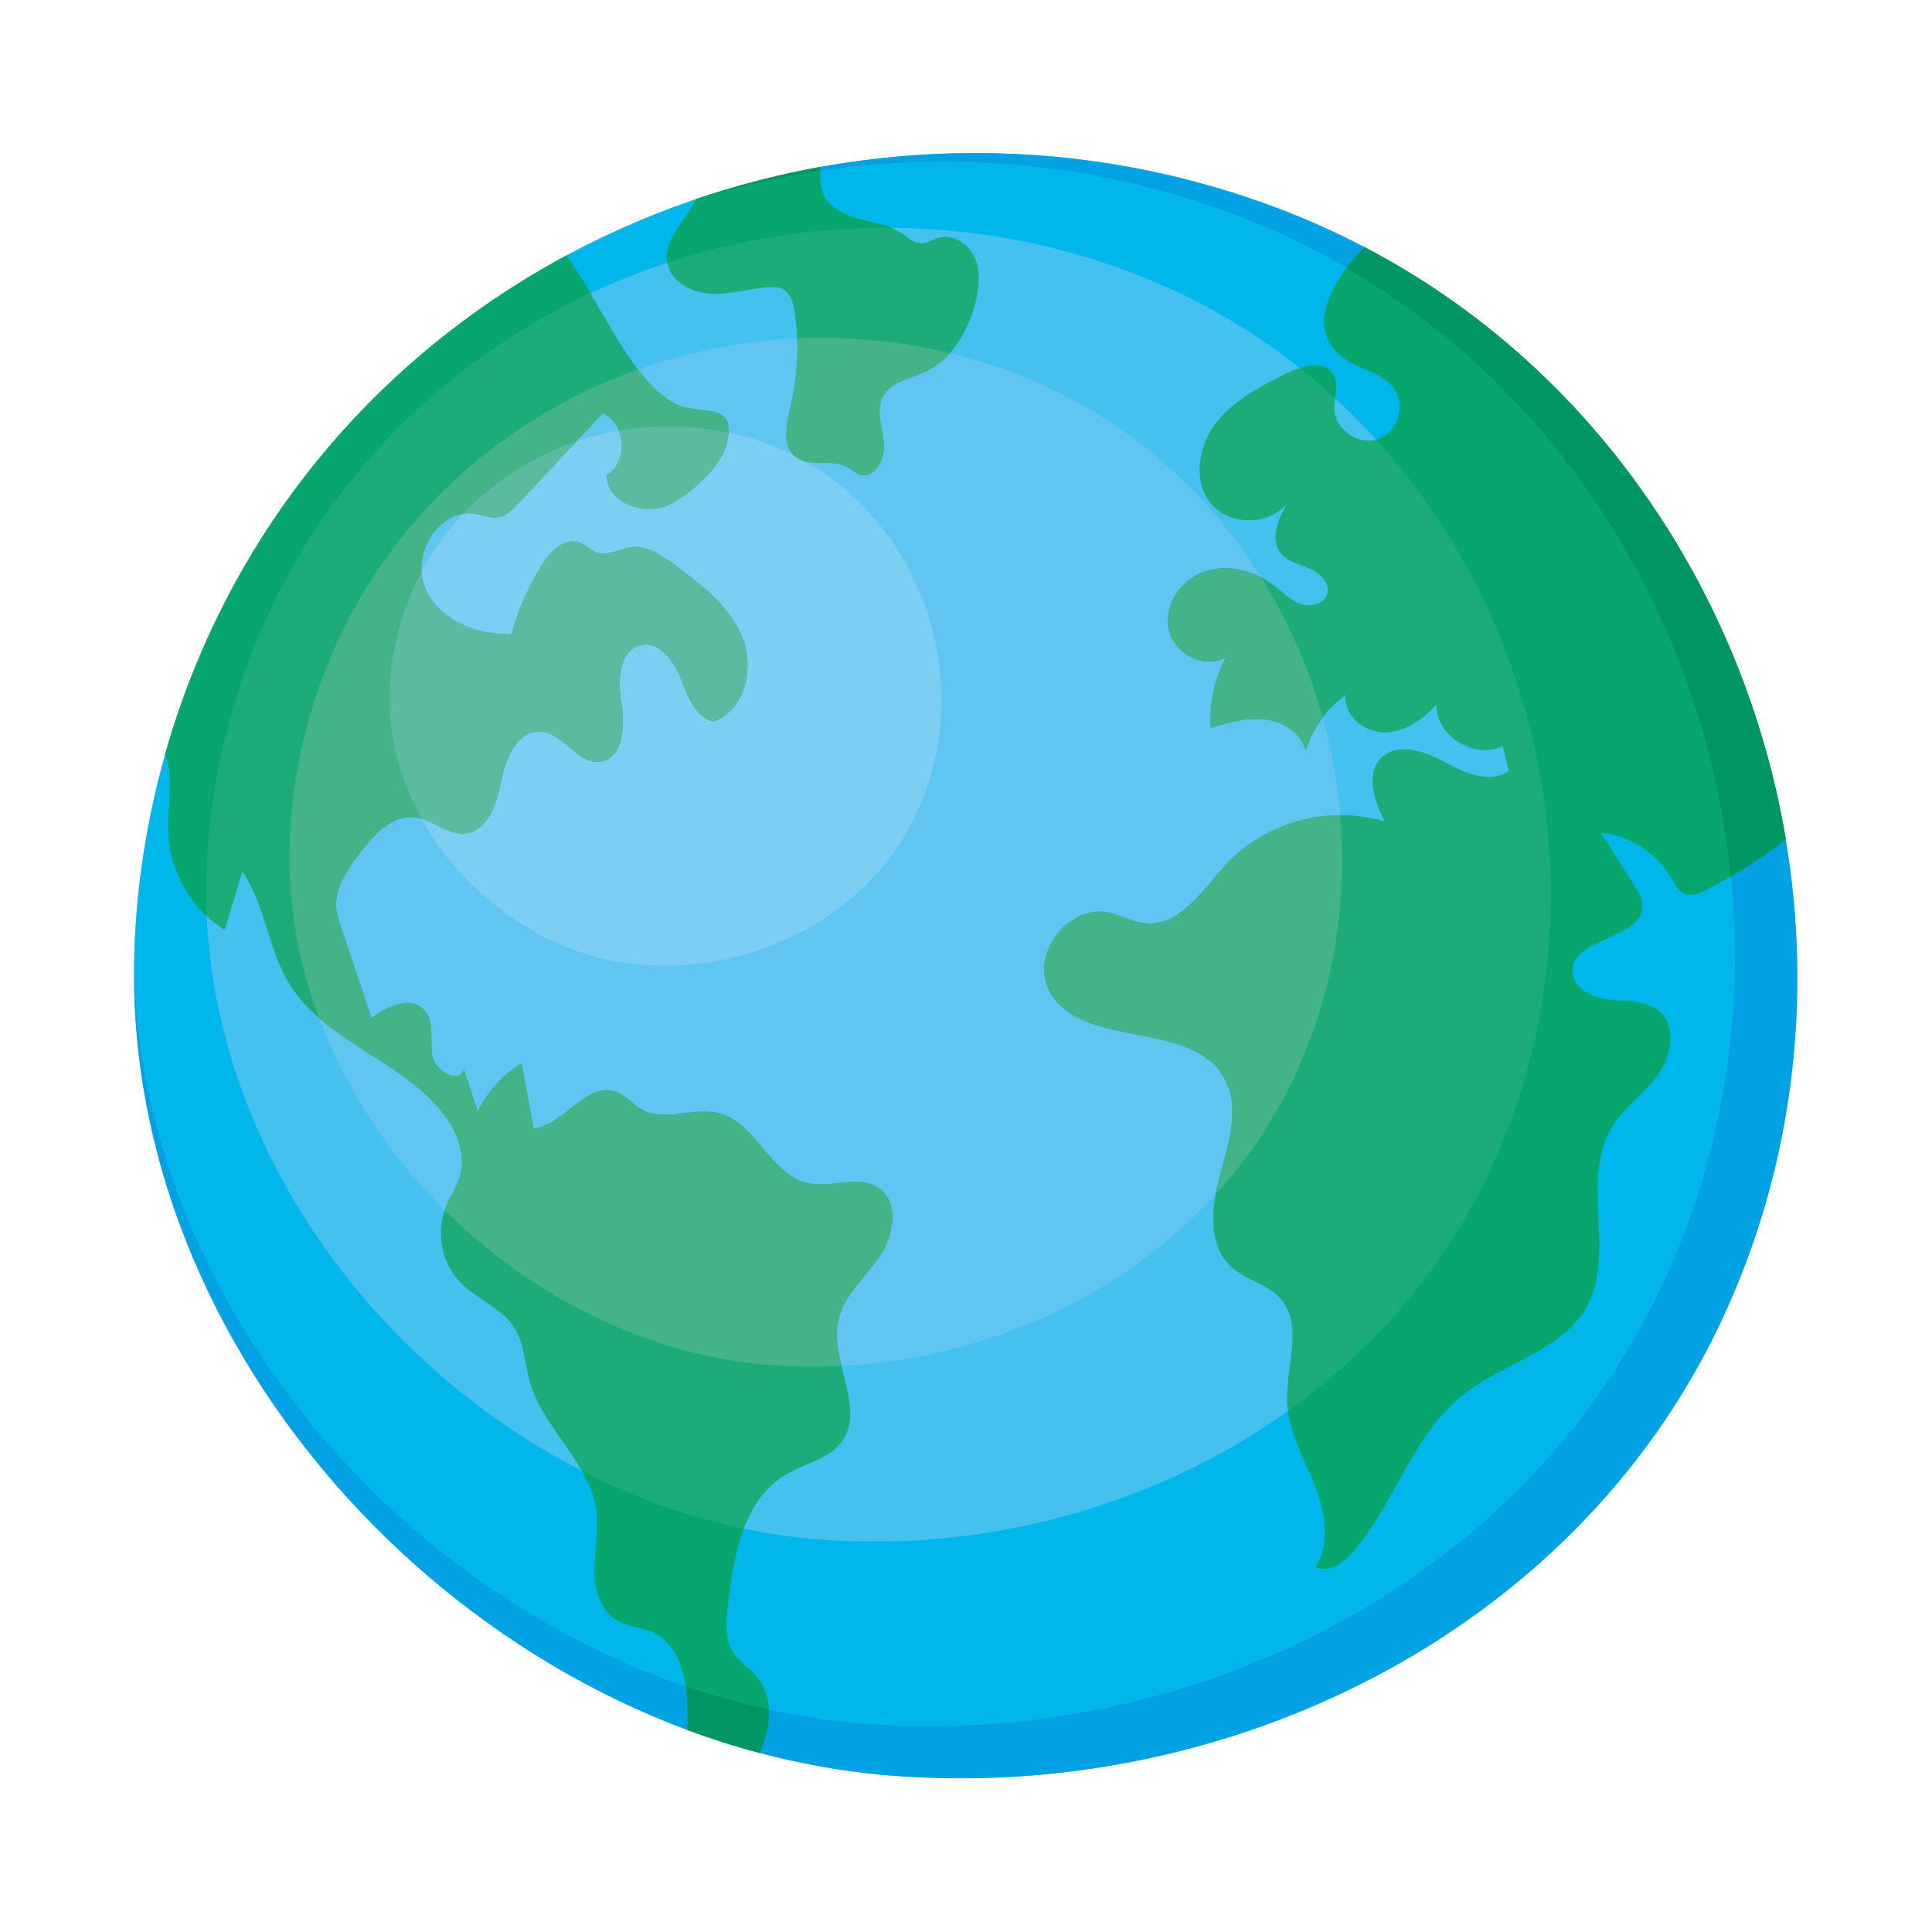 <?xml version="1.0" encoding="utf-8"?>
<!-- Generator: Adobe Illustrator 27.5.0, SVG Export Plug-In . SVG Version: 6.00 Build 0)  -->
<svg version="1.1" id="Capa_1" xmlns="http://www.w3.org/2000/svg" xmlns:xlink="http://www.w3.org/1999/xlink" x="0px" y="0px"
	 viewBox="0 0 2122 2122" style="enable-background:new 0 0 2122 2122;" xml:space="preserve">
<g>
	<path style="fill:#45C1EF;" d="M1961.309,921.783c-45.458-270.659-210.46-518.448-462.97-650.483
		c-22.5-11.765-45.656-22.662-69.522-32.522c-6.589-2.722-13.202-5.355-19.83-7.917c-2.17-0.838-4.351-1.625-6.524-2.446
		c-4.469-1.688-8.936-3.376-13.422-4.991c-2.605-0.939-5.221-1.828-7.832-2.742c-4.079-1.429-8.159-2.858-12.25-4.227
		c-2.765-0.926-5.538-1.809-8.308-2.708c-3.962-1.285-7.926-2.563-11.898-3.793c-2.832-0.876-5.67-1.72-8.508-2.569
		c-3.94-1.177-7.884-2.342-11.833-3.466c-2.844-0.811-5.692-1.596-8.542-2.378c-3.975-1.091-7.955-2.159-11.939-3.195
		c-2.817-0.734-5.637-1.453-8.458-2.16c-4.059-1.014-8.121-1.998-12.187-2.957c-2.745-0.648-5.49-1.294-8.238-1.915
		c-4.21-0.953-8.426-1.865-12.643-2.758c-2.607-0.552-5.212-1.112-7.822-1.641c-4.465-0.908-8.935-1.762-13.408-2.601
		c-2.366-0.445-4.73-0.906-7.098-1.333c-4.951-0.89-9.906-1.718-14.864-2.529c-1.891-0.308-3.779-0.641-5.672-0.939
		c-6.157-0.967-12.319-1.864-18.485-2.707c-0.693-0.095-1.387-0.207-2.081-0.299c-14.16-1.904-28.34-3.484-42.531-4.74
		c-0.327-0.029-0.654-0.049-0.982-0.078c-6.623-0.578-13.249-1.09-19.876-1.528c-1.2-0.079-2.401-0.136-3.601-0.211
		c-5.774-0.36-11.548-0.682-17.323-0.935c-1.519-0.068-3.039-0.112-4.558-0.172c-5.476-0.216-10.952-0.395-16.426-0.514
		c-1.637-0.035-3.274-0.053-4.912-0.081c-5.386-0.09-10.771-0.143-16.152-0.14c-1.641,0-3.28,0.012-4.92,0.02
		c-5.426,0.03-10.85,0.104-16.27,0.227c-1.547,0.035-3.093,0.074-4.64,0.116c-5.582,0.154-11.161,0.358-16.735,0.611
		c-1.355,0.06-2.709,0.118-4.063,0.185c-5.885,0.292-11.764,0.64-17.637,1.041c-1.024,0.069-2.049,0.131-3.072,0.205
		c-6.425,0.458-12.843,0.981-19.253,1.569c-0.459,0.042-0.92,0.078-1.379,0.122c-27.503,2.56-54.861,6.283-81.978,11.205
		c-21.635,3.929-43.108,8.643-64.395,14.051c-0.216,0.055-0.43,0.111-0.645,0.166c-6.574,1.676-13.128,3.421-19.663,5.236
		c-0.382,0.107-0.762,0.214-1.143,0.321c-6.416,1.792-12.813,3.648-19.189,5.575c-0.397,0.118-0.793,0.238-1.19,0.358
		c-6.43,1.951-12.839,3.969-19.225,6.056c-0.282,0.092-0.564,0.183-0.846,0.274c-3.274,1.074-6.549,2.143-9.812,3.251
		c-3.332,1.133-6.652,2.301-9.971,3.472c-0.008,0.003-0.016,0.006-0.025,0.009c0.002,0,0.003-0.001,0.005-0.001
		c-45.593,16.068-89.963,35.604-132.614,58.557c-126.697,68.186-238.306,166.249-322.255,291.293
		c-44.355,66.07-79.589,138.133-104.974,213.529c-4.795,14.242-9.209,28.612-13.296,43.073
		c-20.051,70.943-31.558,144.303-33.882,217.978c-0.126,4-0.142,7.988-0.203,11.982c-0.001-0.024-0.002-0.048-0.002-0.072
		c-0.002,0.072,0.001,0.145,0,0.216c-0.105,6.84-0.115,13.671-0.033,20.491c0.002,0.198,0.004,0.397,0.007,0.597
		c0.087,6.768,0.263,13.525,0.532,20.27c0.01,0.267,0.022,0.535,0.033,0.802c0.272,6.669,0.63,13.326,1.077,19.97
		c0.024,0.361,0.05,0.722,0.075,1.085c0.45,6.546,0.979,13.08,1.596,19.601c0.044,0.473,0.093,0.945,0.139,1.418
		c0.618,6.41,1.309,12.804,2.086,19.185c0.073,0.6,0.152,1.198,0.227,1.797c0.776,6.251,1.618,12.49,2.545,18.712
		c0.111,0.749,0.233,1.493,0.346,2.24c0.922,6.072,1.902,12.13,2.966,18.173c0.161,0.919,0.337,1.835,0.502,2.755
		c1.055,5.868,2.157,11.726,3.344,17.565c0.225,1.113,0.471,2.22,0.701,3.331c1.172,5.643,2.38,11.276,3.673,16.891
		c0.304,1.325,0.635,2.643,0.946,3.967c1.272,5.398,2.571,10.791,3.953,16.162c0.4,1.555,0.832,3.101,1.24,4.653
		c1.354,5.132,2.723,10.26,4.175,15.366c0.52,1.829,1.082,3.647,1.614,5.474c1.408,4.82,2.82,9.639,4.316,14.434
		c0.672,2.157,1.394,4.299,2.084,6.45c1.43,4.458,2.851,8.917,4.355,13.35c0.873,2.572,1.806,5.125,2.704,7.689
		c1.401,4.004,2.781,8.015,4.244,11.998c1.208,3.294,2.492,6.562,3.74,9.841c1.233,3.237,2.43,6.487,3.703,9.708
		c2.57,6.508,5.217,12.987,7.945,19.435c0.014,0.033,0.028,0.065,0.042,0.098c2.673,6.313,5.421,12.596,8.244,18.848
		c0.034,0.076,0.069,0.152,0.103,0.228c2.806,6.211,5.685,12.391,8.635,18.539c0.054,0.113,0.11,0.225,0.163,0.338
		c2.932,6.103,5.934,12.174,9.007,18.212c0.085,0.168,0.171,0.334,0.256,0.501c3.05,5.985,6.166,11.939,9.351,17.859
		c0.114,0.212,0.23,0.423,0.345,0.636c3.163,5.867,6.389,11.701,9.681,17.503c0.152,0.267,0.306,0.534,0.459,0.802
		c3.264,5.736,6.589,11.441,9.978,17.111c0.197,0.329,0.398,0.659,0.596,0.988c3.358,5.602,6.774,11.171,10.252,16.704
		c0.244,0.389,0.492,0.774,0.736,1.163c3.449,5.469,6.953,10.908,10.517,16.308c0.29,0.439,0.583,0.874,0.874,1.312
		c3.532,5.335,7.117,10.636,10.759,15.901c0.35,0.505,0.706,1.008,1.057,1.514c3.606,5.19,7.26,10.347,10.97,15.469
		c0.405,0.558,0.815,1.111,1.221,1.667c3.676,5.049,7.397,10.068,11.173,15.047c0.472,0.624,0.952,1.241,1.427,1.864
		c3.733,4.899,7.509,9.766,11.337,14.594c0.541,0.682,1.091,1.358,1.634,2.04c3.787,4.75,7.613,9.469,11.49,14.149
		c0.614,0.741,1.237,1.474,1.853,2.214c3.835,4.599,7.705,9.173,11.626,13.702c0.689,0.796,1.388,1.584,2.079,2.377
		c3.873,4.448,7.78,8.869,11.735,13.247c0.776,0.858,1.564,1.708,2.343,2.565c3.903,4.288,7.835,8.553,11.814,12.775
		c0.861,0.913,1.735,1.815,2.599,2.725c3.929,4.135,7.883,8.246,11.883,12.314c0.952,0.967,1.917,1.922,2.872,2.886
		c3.948,3.98,7.919,7.939,11.933,11.852c1.044,1.017,2.102,2.019,3.151,3.031c3.961,3.826,7.943,7.632,11.968,11.392
		c1.138,1.062,2.29,2.108,3.432,3.165c3.971,3.675,7.959,7.33,11.99,10.938c1.237,1.107,2.49,2.195,3.733,3.296
		c3.971,3.518,7.956,7.021,11.984,10.476c1.341,1.15,2.699,2.28,4.047,3.423c3.967,3.365,7.947,6.718,11.967,10.02
		c1.44,1.183,2.898,2.344,4.344,3.518c3.961,3.216,7.932,6.421,11.941,9.576c1.549,1.218,3.117,2.412,4.673,3.621
		c3.947,3.066,7.9,6.122,11.893,9.126c1.651,1.243,3.323,2.459,4.982,3.692c3.933,2.922,7.872,5.836,11.848,8.697
		c1.761,1.267,3.542,2.504,5.311,3.76c3.907,2.773,7.819,5.54,11.766,8.255c1.88,1.294,3.781,2.552,5.669,3.831
		c3.878,2.627,7.758,5.251,11.671,7.82c1.979,1.298,3.979,2.562,5.966,3.845c3.861,2.494,7.722,4.987,11.616,7.423
		c2.082,1.304,4.186,2.568,6.277,3.855c3.834,2.357,7.666,4.716,11.529,7.02c2.199,1.309,4.419,2.578,6.628,3.87
		c3.793,2.218,7.583,4.442,11.404,6.606c2.307,1.306,4.637,2.569,6.955,3.857c3.759,2.088,7.515,4.183,11.301,6.218
		c2.415,1.299,4.852,2.55,7.278,3.826c3.719,1.957,7.433,3.925,11.175,5.831c2.53,1.287,5.082,2.525,7.622,3.79
		c3.675,1.828,7.344,3.67,11.041,5.448c2.63,1.266,5.281,2.48,7.922,3.718c3.64,1.709,7.273,3.433,10.933,5.093
		c2.731,1.237,5.483,2.421,8.225,3.632c3.6,1.589,7.192,3.197,10.81,4.739c2.835,1.207,5.69,2.357,8.536,3.535
		c3.556,1.472,7.103,2.965,10.676,4.391c2.938,1.172,5.896,2.283,8.844,3.423c3.509,1.357,7.01,2.738,10.535,4.05
		c0.112,0.04,0.223,0.087,0.336,0.129c2.925,1.088,5.872,2.108,8.808,3.165c3.462,1.245,6.916,2.516,10.392,3.718
		c3.138,1.083,6.297,2.101,9.445,3.149c3.413,1.137,6.818,2.3,10.242,3.394c3.225,1.029,6.471,1.989,9.707,2.978
		c3.375,1.033,6.74,2.096,10.126,3.088c3.311,0.969,6.64,1.865,9.962,2.793c3.333,0.933,6.657,1.897,10,2.787
		c0.258,0.068,0.516,0.142,0.775,0.211c3.161,0.84,6.342,1.599,9.513,2.402c3.264,0.827,6.52,1.688,9.793,2.474
		c3.54,0.85,7.098,1.62,10.649,2.423c3.184,0.721,6.36,1.48,9.553,2.163c3.673,0.785,7.363,1.487,11.046,2.223
		c3.087,0.615,6.166,1.273,9.26,1.854c3.854,0.722,7.723,1.358,11.587,2.026c2.94,0.507,5.872,1.059,8.817,1.535
		c4.083,0.659,8.181,1.225,12.274,1.821c2.743,0.399,5.478,0.846,8.224,1.215c4.56,0.616,9.132,1.134,13.703,1.67
		c2.292,0.267,4.577,0.585,6.872,0.834c6.871,0.744,13.754,1.4,20.648,1.964c370.163,30.24,751.793-155.12,913.453-497.825
		C1969.993,1282.714,1990.812,1097.445,1961.309,921.783z"/>
	<path style="fill:#00A2E4;" d="M1961.309,921.783c-45.458-270.659-210.46-518.448-462.97-650.483
		c-22.5-11.765-45.656-22.662-69.522-32.522c-6.589-2.722-13.202-5.355-19.83-7.917c-2.17-0.838-4.351-1.625-6.524-2.446
		c-4.469-1.688-8.936-3.376-13.422-4.991c-2.605-0.939-5.221-1.828-7.832-2.742c-4.079-1.429-8.159-2.858-12.25-4.227
		c-2.765-0.926-5.538-1.809-8.308-2.708c-3.962-1.285-7.926-2.563-11.898-3.793c-2.832-0.876-5.67-1.72-8.508-2.569
		c-3.94-1.177-7.884-2.342-11.833-3.466c-2.844-0.811-5.692-1.596-8.542-2.378c-3.975-1.091-7.955-2.159-11.939-3.195
		c-2.817-0.734-5.637-1.453-8.458-2.16c-4.059-1.014-8.121-1.998-12.187-2.957c-2.745-0.648-5.49-1.294-8.238-1.915
		c-4.21-0.953-8.426-1.865-12.643-2.758c-2.607-0.552-5.212-1.112-7.822-1.641c-4.465-0.908-8.935-1.762-13.408-2.601
		c-2.366-0.445-4.73-0.906-7.098-1.333c-4.951-0.89-9.906-1.718-14.864-2.529c-1.891-0.308-3.779-0.641-5.672-0.939
		c-6.157-0.967-12.319-1.864-18.485-2.707c-0.693-0.095-1.387-0.207-2.081-0.299c-14.16-1.904-28.34-3.484-42.531-4.74
		c-0.327-0.029-0.654-0.049-0.982-0.078c-6.623-0.578-13.249-1.09-19.876-1.528c-1.2-0.079-2.401-0.136-3.601-0.211
		c-5.774-0.36-11.548-0.682-17.323-0.935c-1.519-0.068-3.039-0.112-4.558-0.172c-5.476-0.216-10.952-0.395-16.426-0.514
		c-1.637-0.035-3.274-0.053-4.912-0.081c-5.386-0.09-10.771-0.143-16.152-0.14c-1.641,0-3.28,0.012-4.92,0.02
		c-5.426,0.03-10.85,0.104-16.27,0.227c-1.547,0.035-3.093,0.074-4.64,0.116c-5.582,0.154-11.161,0.358-16.735,0.611
		c-1.355,0.06-2.709,0.118-4.063,0.185c-5.885,0.292-11.764,0.64-17.637,1.041c-1.024,0.069-2.049,0.131-3.072,0.205
		c-6.425,0.458-12.843,0.981-19.253,1.569c-0.459,0.042-0.92,0.078-1.379,0.122c-27.504,2.563-54.855,6.336-81.973,11.263
		c-21.631,3.929-43.115,8.585-64.4,13.993c-0.216,0.055-0.43,0.111-0.645,0.166c-6.574,1.676-13.128,3.421-19.663,5.236
		c-0.382,0.107-0.762,0.214-1.143,0.321c-6.416,1.792-12.813,3.648-19.189,5.575c-0.397,0.118-0.793,0.238-1.19,0.358
		c-6.43,1.951-12.839,3.969-19.225,6.056c-0.282,0.092-0.564,0.183-0.846,0.274c-3.297,1.081-6.57,2.234-9.857,3.351
		c-3.309,1.125-6.63,2.211-9.926,3.373c-0.008,0.003-0.016,0.006-0.025,0.009c0.002,0,0.003-0.001,0.005-0.001
		c3.253-1.051,6.529-2.032,9.794-3.046c44.584-13.841,90.239-24.27,136.513-31.174c158.922-23.709,325.057-5.908,479.569,57.927
		c34.261,14.155,67.064,30.441,98.373,48.605c243.094,141.028,395.036,396.555,421.981,668.262
		c14.963,150.88-8.598,306.742-76.527,450.747c-155.559,329.77-522.786,508.137-878.979,479.035
		c-33.918-2.771-67.565-7.881-100.78-15.084c-30.873-6.696-61.368-15.212-91.334-25.464
		c-332.12-113.623-599.667-437.621-605.837-793.47c-1.752,112.231,21.744,221.814,64.833,323.623
		c0.014,0.033,0.028,0.065,0.042,0.098c2.673,6.313,5.421,12.596,8.244,18.848c0.034,0.076,0.069,0.152,0.103,0.228
		c2.806,6.211,5.685,12.391,8.635,18.539c0.054,0.113,0.11,0.225,0.163,0.338c2.932,6.103,5.934,12.174,9.007,18.212
		c0.085,0.168,0.171,0.334,0.256,0.501c3.05,5.985,6.166,11.939,9.351,17.859c0.114,0.212,0.23,0.423,0.345,0.636
		c3.163,5.867,6.389,11.701,9.681,17.503c0.152,0.267,0.306,0.534,0.459,0.802c3.264,5.736,6.589,11.441,9.978,17.111
		c0.197,0.329,0.398,0.659,0.596,0.988c3.358,5.602,6.774,11.171,10.252,16.704c0.244,0.389,0.492,0.774,0.736,1.163
		c3.449,5.469,6.953,10.908,10.517,16.308c0.29,0.439,0.583,0.874,0.874,1.312c3.532,5.335,7.117,10.636,10.759,15.901
		c0.35,0.505,0.706,1.008,1.057,1.514c3.606,5.19,7.26,10.347,10.97,15.469c0.405,0.558,0.815,1.111,1.221,1.667
		c3.676,5.049,7.397,10.068,11.173,15.047c0.472,0.624,0.952,1.241,1.427,1.864c3.733,4.899,7.509,9.766,11.337,14.594
		c0.541,0.682,1.091,1.358,1.634,2.04c3.787,4.75,7.613,9.469,11.49,14.149c0.614,0.741,1.237,1.474,1.853,2.214
		c3.835,4.599,7.705,9.173,11.626,13.702c0.689,0.796,1.388,1.584,2.079,2.377c3.873,4.448,7.78,8.869,11.735,13.247
		c0.776,0.858,1.564,1.708,2.343,2.565c3.903,4.288,7.835,8.553,11.814,12.775c0.861,0.913,1.735,1.815,2.599,2.725
		c3.929,4.135,7.883,8.246,11.883,12.314c0.952,0.967,1.917,1.922,2.872,2.886c3.948,3.98,7.919,7.939,11.933,11.852
		c1.044,1.017,2.102,2.019,3.151,3.031c3.961,3.826,7.943,7.632,11.968,11.392c1.138,1.062,2.29,2.108,3.432,3.165
		c3.971,3.675,7.959,7.33,11.99,10.938c1.237,1.107,2.49,2.195,3.733,3.296c3.971,3.518,7.956,7.021,11.984,10.476
		c1.341,1.15,2.699,2.28,4.047,3.423c3.967,3.365,7.947,6.718,11.967,10.02c1.44,1.183,2.898,2.344,4.344,3.518
		c3.961,3.216,7.932,6.421,11.941,9.576c1.549,1.218,3.117,2.412,4.673,3.621c3.947,3.066,7.9,6.122,11.893,9.126
		c1.651,1.243,3.323,2.459,4.982,3.692c3.933,2.922,7.872,5.836,11.848,8.697c1.761,1.267,3.542,2.504,5.311,3.76
		c3.907,2.773,7.819,5.54,11.766,8.255c1.88,1.294,3.781,2.552,5.669,3.831c3.878,2.627,7.758,5.251,11.671,7.82
		c1.979,1.298,3.979,2.562,5.966,3.845c3.861,2.494,7.722,4.987,11.616,7.423c2.082,1.304,4.186,2.568,6.277,3.855
		c3.834,2.357,7.666,4.716,11.529,7.02c2.199,1.309,4.419,2.578,6.628,3.87c3.793,2.218,7.583,4.442,11.404,6.606
		c2.307,1.306,4.637,2.569,6.955,3.857c3.759,2.088,7.515,4.183,11.301,6.218c2.415,1.299,4.852,2.55,7.278,3.826
		c3.719,1.957,7.433,3.925,11.175,5.831c2.53,1.287,5.082,2.525,7.622,3.79c3.675,1.828,7.344,3.67,11.041,5.448
		c2.63,1.266,5.281,2.48,7.922,3.718c3.64,1.709,7.273,3.433,10.933,5.093c2.731,1.237,5.483,2.421,8.225,3.632
		c3.6,1.589,7.192,3.197,10.81,4.739c2.835,1.207,5.69,2.357,8.536,3.535c3.556,1.472,7.103,2.965,10.676,4.391
		c2.938,1.172,5.896,2.283,8.844,3.423c3.509,1.357,7.01,2.738,10.535,4.05c0.112,0.04,0.223,0.087,0.336,0.129
		c2.925,1.088,5.872,2.108,8.808,3.165c3.462,1.245,6.916,2.516,10.392,3.718c3.138,1.083,6.297,2.101,9.445,3.149
		c3.413,1.137,6.818,2.3,10.242,3.394c3.225,1.029,6.471,1.989,9.707,2.978c3.375,1.033,6.74,2.096,10.126,3.088
		c3.311,0.969,6.64,1.865,9.962,2.793c3.333,0.933,6.657,1.897,10,2.787c0.258,0.068,0.516,0.142,0.775,0.211
		c3.161,0.84,6.342,1.599,9.513,2.402c3.264,0.827,6.52,1.688,9.793,2.474c3.54,0.85,7.098,1.62,10.649,2.423
		c3.184,0.721,6.36,1.48,9.553,2.163c3.673,0.785,7.363,1.487,11.046,2.223c3.087,0.615,6.166,1.273,9.26,1.854
		c3.854,0.722,7.723,1.358,11.587,2.026c2.94,0.507,5.872,1.059,8.817,1.535c4.083,0.659,8.181,1.225,12.274,1.821
		c2.743,0.399,5.478,0.846,8.224,1.215c4.56,0.616,9.132,1.134,13.703,1.67c2.292,0.267,4.577,0.585,6.872,0.834
		c6.871,0.744,13.754,1.4,20.648,1.964c370.163,30.24,751.793-155.12,913.453-497.825
		C1969.993,1282.714,1990.812,1097.445,1961.309,921.783z"/>
	<g>
		<path style="fill:#00B7EC;" d="M1900.8,962.751c-26.944-271.707-178.887-527.234-421.981-668.262
			c-31.31-18.164-64.113-34.45-98.373-48.605c-154.511-63.836-320.647-81.636-479.569-57.927
			c-46.274,6.904-91.929,17.332-136.513,31.174c-3.265,1.015-6.541,1.996-9.794,3.046c-45.593,16.068-89.963,35.604-132.614,58.557
			c-126.697,68.186-238.306,166.249-322.255,291.293c-44.355,66.07-79.589,138.133-104.974,213.529
			c-4.795,14.242-9.209,28.612-13.296,43.073c-20.051,70.943-31.558,144.303-33.882,217.978c-0.126,4-0.142,7.988-0.203,11.982
			c6.205,355.82,273.737,679.781,605.834,793.398c29.966,10.252,60.461,18.767,91.334,25.464
			c33.216,7.203,66.862,12.312,100.78,15.084c356.193,29.101,723.419-149.265,878.979-479.035
			C1892.202,1269.493,1915.762,1113.631,1900.8,962.751z M896.937,1690.593c-26.904-2.198-53.606-6.149-79.991-11.672
			c-61.574-12.892-121.396-34.496-177.838-63.404c-227.899-116.721-400.716-352.046-412.022-609.345
			c-0.669-15.224-0.824-30.518-0.34-45.876c2.26-71.696,15.244-143.037,38.136-211.029c20.521-60.946,49.005-119.204,84.86-172.613
			c76.204-113.506,180.61-199.488,298.814-254.674c27.407-12.796,55.554-23.934,84.268-33.374
			c78.894-25.934,162.031-39.071,245.716-38.485c95.81,0.669,192.324,19.28,283.962,57.14
			c60.578,25.027,115.763,57.943,165.061,97.027c13.368,10.597,26.32,21.629,38.806,33.107
			c15.779,14.508,30.818,29.71,45.146,45.504c192.275,211.922,251.952,533.678,123.841,805.261
			c-50.558,107.179-127.744,195.302-220.697,261.678C1267.343,1655.033,1080.404,1705.582,896.937,1690.593z"/>
	</g>
	<path style="fill:#60C6F1;" d="M1472.09,895.326c-3.1-36.302-9.583-72.202-19.286-107.169
		c-15.064-54.285-37.856-106.303-67.693-154.052c-59.334-94.954-146.479-173.012-256.02-218.266
		c-28.102-11.611-56.79-20.905-85.801-27.953c-55.341-13.447-111.854-18.678-167.727-16.171
		c-59.752,2.68-118.761,14.228-174.809,34.154C586.792,446.385,485.087,521.461,414.382,626.78
		c-28.076,41.82-50.378,87.438-66.448,135.159C330.01,815.178,319.84,871.04,318.072,927.18
		c-2.077,65.879,9.689,130.41,32.391,191.036c29.528,78.856,77.597,151.084,137.988,211.026
		c95.574,94.862,221.952,158.958,354.395,169.778c27.091,2.214,54.277,2.579,81.336,1.2
		c155.643-7.93,307.005-74.317,410.992-188.355c34.29-37.605,63.431-80.386,85.873-127.961
		C1464.542,1091.696,1480.357,992.1,1472.09,895.326z"/>
	<path style="fill:#7CCEF3;" d="M884.028,506.685c-3.826-2.159-7.712-4.24-11.664-6.231c-6.287-3.169-12.721-6.141-19.323-8.867
		c-17.26-7.131-34.944-12.568-52.825-16.426c-39.977-8.622-80.938-9.164-120.444-2.254c-15.814,2.766-31.404,6.677-46.589,11.802
		c-46.799,15.799-89.81,42.68-124.483,79.468c-11.025,11.698-21.249,24.347-30.43,38.022c-5.594,8.331-10.744,16.951-15.449,25.807
		c-7.682,14.458-14.169,29.548-19.394,45.066c-9.401,27.917-14.73,57.209-15.66,86.648c-1.551,49.226,11.606,97.024,35.153,139.491
		c48.483,87.444,141.03,152.276,240.026,160.362c122.862,10.04,249.531-51.487,303.188-165.235
		C1072.252,754.174,1016.56,581.465,884.028,506.685z"/>
	<g>
		<path style="fill:#1CAC79;" d="M1031.03,261.086c-6.652,1.887-12.75,6.335-19.66,6.141c-7.962-0.225-14.236-6.436-20.842-10.889
			c-3.773-2.543-7.803-4.546-11.987-6.216c-11.668-4.659-24.58-6.667-36.798-10.092c-16.6-4.655-34.038-13.984-39.017-30.488
			c-2.093-6.94-1.702-14.297-1.848-21.584c-0.029-1.503-0.1-3-0.204-4.491c-0.001-0.018-0.003-0.039-0.005-0.058
			c-21.635,3.929-43.108,8.643-64.395,14.051c-0.216,0.055-0.43,0.111-0.645,0.166c-6.574,1.676-13.128,3.421-19.663,5.236
			c-0.382,0.107-0.762,0.214-1.143,0.321c-6.416,1.792-12.813,3.648-19.189,5.575c-0.397,0.118-0.793,0.238-1.19,0.358
			c-6.43,1.951-12.839,3.969-19.225,6.056c-0.282,0.092-0.564,0.183-0.846,0.274c-3.274,1.074-6.549,2.143-9.812,3.251
			c-0.015,0.033-0.029,0.066-0.045,0.099c-0.052,0.11-0.099,0.222-0.152,0.334c-11.379,23.937-36.138,44.039-31.54,69.476
			c0.05,0.28,0.08,0.555,0.138,0.835c4.205,20.484,26.955,32.171,47.843,33.2c20.888,1.029,41.375-5.494,62.22-7.187
			c5.598-0.456,11.499-0.503,16.496,2.066c9.089,4.67,12.065,16.051,13.519,26.165c1.335,9.29,2.148,18.65,2.523,28.03
			c1.017,25.355-1.424,50.851-7.358,75.525c-4.378,18.198-9.151,40.864,4.159,53.214c0.518,0.481,1.009,0.977,1.583,1.426
			c3.055,2.386,6.463,3.861,10.081,4.805c14.516,3.789,32.566-1.316,46.2,6.157c4.812,2.639,8.86,6.768,14.115,8.355
			c16.617,5.014,28.342-17.707,26.495-34.965c-1.85-17.259-9.318-35.803-0.994-51.033c8.78-16.062,29.914-19.157,46.513-26.87
			c10.437-4.849,19.367-11.941,26.933-20.442c13.548-15.223,22.669-35.022,27.84-54.965c4.19-16.166,6.207-33.806-0.271-49.198
			C1064.38,268.331,1047.095,256.528,1031.03,261.086z"/>
		<path style="fill:#1CAC79;" d="M964.868,1304.689c-21.836-14.776-51.808,0.517-77.566-5.115
			c-41.115-8.988-56.55-66.119-97.263-76.768c-27.758-7.26-59.645,9.786-84.837-3.948c-10.329-5.63-17.961-15.874-29.07-19.744
			c-32.269-11.239-56.247,36.196-90.131,40.592c-4.361-23.931-8.725-47.863-13.086-71.795
			c-20.703,12.441-37.665,31.029-48.158,52.785c-5.037-15.25-10.074-30.498-15.108-45.747c-6.745,16.285-32.737,0.815-35.061-16.657
			c-2.323-17.47,2.731-38.428-10.181-50.427c-15.242-14.161-39.572-2.014-56.331,10.311c-11.066-32.983-22.131-65.966-33.193-98.951
			c-2.587-7.705-5.196-15.527-5.633-23.646c-1.11-20.594,11.629-39.069,23.793-55.723c15.715-21.513,36.798-45.499,63.22-42.083
			c2.257,0.292,4.471,0.799,6.655,1.439c16.446,4.82,31.122,17.954,48.158,16.16c25.189-2.65,34.714-33.616,39.54-58.48
			c4.826-24.862,18.458-55.527,43.702-53.498c24.66,1.982,39.615,36.003,64.205,33.3c25.348-2.783,28.556-38.257,24.099-63.365
			c-4.456-25.107-3.078-60.186,21.984-64.887c20.224-3.795,35.624,17.695,43.1,36.864c7.476,19.172,15.825,42.095,35.751,47.227
			c34.633-11.953,45.681-58.92,31.769-92.813c-13.912-33.896-44.664-57.411-74.081-79.254c-14.346-10.652-30.72-21.868-48.43-19.469
			c-12.193,1.65-24.065,9.733-35.876,6.288c-7.714-2.251-13.41-9.048-21.045-11.554c-16.053-5.274-31.156,9.907-40.182,24.194
			c-14.863,23.536-26.24,49.271-33.638,76.104c-39.124,2.604-82.421-16.189-96.058-52.95c-1.803-4.862-2.793-9.94-3.098-15.074
			c-1.72-28.891,18.861-59.563,45.88-63.83c4.477-0.707,9.128-0.695,13.884,0.176c7.826,1.433,15.519,4.881,23.411,3.875
			c9.678-1.234,17.16-8.786,23.83-15.904c21.12-22.537,42.239-45.077,63.358-67.616c9.601-10.245,19.202-20.491,28.803-30.737
			c8.46,3.605,14.422,10.631,17.786,18.935c6.896,17.019,2.821,39.436-13.432,48.978c0.095,27.613,35.592,43.557,61.85,35.018
			c24.92-8.104,65.136-44.439,70.63-71.387c0.796-3.901,1.236-7.314,1.396-10.355c1.675-31.925-29.816-19.559-54.85-30.125
			c-16.12-6.803-30.857-21.206-44.611-39.166c-18.924-24.709-35.982-56.142-52.198-83.889c-9.07-15.52-17.879-29.885-26.601-41.246
			c-126.697,68.186-238.306,166.249-322.255,291.293c-44.355,66.07-79.589,138.133-104.974,213.529
			c-4.795,14.242-9.209,28.612-13.296,43.073c10.037,25.721,2.354,57.29,3.442,86.075c1.301,34.447,17.126,67.925,42.215,91.468
			c6.059,5.686,12.64,10.808,19.708,15.206c6.491-21.342,12.979-42.685,19.467-64.03c25.24,36.91,28.194,85.236,51.562,123.354
			c8.838,14.418,20.062,26.59,32.64,37.514c41.316,35.883,97.423,58.115,133.101,100.688c16.77,20.007,28.804,46.826,21.929,72.011
			c-3.485,12.776-11.476,23.833-16.294,36.167c-0.277,0.711-0.494,1.441-0.748,2.159c-9.496,26.85-2.667,58.869,17.198,79.329
			c18.313,18.859,46.074,28.203,59.856,50.591c10.479,17.022,10.704,38.199,16.074,57.455c10.216,36.63,38.949,66.049,57.53,98.901
			c7.947,14.052,14.049,28.729,16.03,44.873c2.584,21.068-2.297,42.306-2.358,63.532c-0.06,21.224,6.37,44.736,24.594,55.62
			c12.175,7.274,27.35,7.528,40.202,13.528c22.061,10.297,31.836,33.862,35.604,58.916c1.522,10.125,2.091,20.487,2.049,30.326
			c-0.025,5.833-0.073,11.807-0.027,17.815c2.925,1.088,5.872,2.108,8.808,3.165c3.462,1.245,6.916,2.516,10.392,3.718
			c3.138,1.083,6.297,2.101,9.445,3.149c3.413,1.137,6.818,2.3,10.242,3.394c3.225,1.029,6.471,1.989,9.707,2.978
			c3.375,1.033,6.74,2.096,10.126,3.088c3.311,0.969,6.64,1.865,9.962,2.793c3.333,0.933,6.657,1.897,10,2.787
			c0.258,0.068,0.516,0.142,0.775,0.211c6.541-16.083,10.597-32.533,9.855-47.959c-0.637-13.237-4.789-25.722-13.996-36.551
			c-8.112-9.54-19.417-16.331-25.943-27.021c-8.643-14.163-7.161-32.041-5.396-48.542c3.071-28.654,7.504-59.484,17.767-86.415
			c9.479-24.874,23.929-46.422,46.924-59.825c20.455-11.924,46.586-16.449,60.599-35.532c17.318-23.579,6.89-53.293-0.288-83.344
			c-3.972-16.631-6.952-33.366-3.674-49.22c5.708-27.607,29.211-47.319,45.274-70.488
			C981.846,1357.347,988.215,1320.489,964.868,1304.689z"/>
		<path style="fill:#1CAC79;" d="M1498.34,271.3c-7.155,7.612-13.744,15.383-19.521,23.189c-26.62,35.969-36.058,72.65-4.529,97.585
			c17.681,13.982,44.08,16.493,57.125,34.873c13.071,18.421,3.318,48.317-18.103,55.484c-0.593,0.198-1.199,0.306-1.799,0.466
			c-21.042,5.628-45.423-11.932-46.05-33.885c-0.109-3.817,0.366-7.721,0.904-11.618c1.215-8.816,2.757-17.588-1.377-25.171
			c-6.859-12.577-22.654-12.382-37.428-7.936c-5.197,1.563-10.268,3.641-14.778,5.89c-28.379,14.146-57.66,29.223-77.074,54.296
			c-19.412,25.07-25.862,63.159-6.184,88.021c20.096,25.385,64.442,25.327,84.47-0.113c-9.901,17.053-19.591,39.465-7.479,55.024
			c7.514,9.652,20.628,12.383,31.884,17.172c11.253,4.791,22.692,15.464,19.573,27.292c-2.997,11.378-18.094,15.369-29.226,11.548
			c-11.129-3.818-19.576-12.747-28.879-19.949c-4.59-3.555-9.557-6.681-14.759-9.365c-19.182-9.893-41.733-13.354-61.981-6.399
			c-25.738,8.843-45.02,36.798-39.462,63.437c5.557,26.642,39.372,44.614,62.772,30.717c-12.583,23.614-18.366,50.802-16.482,77.494
			c19.291-5.757,39.237-11.577,59.229-9.239c19.996,2.338,40.217,15.03,44.904,34.607c4.066-13.148,10.47-25.544,18.712-36.564
			c7.168-9.583,15.719-18.13,25.389-25.183c-3.156,22.134,19.707,41.58,42.066,41.586c22.359,0.003,42.398-14.172,57.35-30.798
			c-0.658,34.428,42.164,61.258,72.855,45.65c2.231,9.06,4.459,18.12,6.687,27.18c-20.079,15.071-48.314,2.451-70.352-9.58
			c-22.039-12.031-52.117-22.281-69.798-4.454c-17.599,17.745-7.323,47.485,3.904,69.815c-15.817-4.861-32.311-7.134-48.815-7.047
			c-46.372,0.243-92.825,19.286-124.587,53.243c-26.327,28.148-51.053,69.144-89.429,65.575
			c-14.247-1.327-27.093-9.141-41.124-11.947c-43.21-8.638-84.47,44.779-65.197,84.403c32.572,66.963,154.644,32.107,192.264,96.371
			c18.389,31.411,6.326,70.913-3.528,105.951c-2.073,7.369-3.924,15.1-5.316,22.943c-5.228,29.447-3.894,60.465,17.376,79.797
			c15.822,14.38,39.459,18.501,53.712,34.437c26.038,29.11,5.835,74.462,7.427,113.484c0.141,3.453,0.492,6.866,0.969,10.253
			c3.904,27.73,18.186,53.4,28.742,79.652c11.846,29.46,18.62,64.807,1.601,91.614c14.863,7.159,31.596-5.21,42.225-17.828
			c45.259-53.721,64.942-128.295,120.111-171.777c44.248-34.876,108.76-47.603,135.657-97.108
			c31.83-58.576-7.268-137.953,26.749-195.287c13.097-22.073,35.283-37.225,50.559-57.85c15.276-20.623,21.588-52.903,2.462-70.018
			c-14.14-12.652-35.344-11.334-54.23-13.167c-18.882-1.832-41.132-12.155-41.511-31.125c-0.754-37.899,78.358-35.139,76.817-73.014
			c-0.321-7.919-4.708-15.016-8.961-21.701c-12.265-19.284-24.53-38.566-36.795-57.848c31.842,3.269,61.651,22.452,77.82,50.08
			c4.115,7.034,8.19,15.262,15.97,17.692c6.681,2.084,13.788-0.93,20.073-4.011c9.789-4.799,19.399-9.957,28.852-15.39
			c21.14-12.149,41.38-25.852,60.509-40.968C1915.851,651.124,1750.849,403.335,1498.34,271.3z"/>
	</g>
	<path style="fill:#07A66F;" d="M774.401,1907.009c-3.476-1.202-6.93-2.473-10.392-3.718
		C767.472,1904.536,770.925,1905.807,774.401,1907.009z"/>
	<path style="fill:#07A66F;" d="M184.872,914.704c1.301,34.447,17.126,67.925,42.215,91.468c-0.669-15.224-0.824-30.518-0.34-45.876
		c2.26-71.696,15.244-143.037,38.136-211.029c20.521-60.946,49.005-119.204,84.86-172.613
		c76.204-113.506,180.61-199.488,298.814-254.674c-9.07-15.52-17.879-29.885-26.601-41.246
		c-126.697,68.186-238.306,166.249-322.255,291.293c-44.355,66.07-79.589,138.133-104.974,213.529
		c-4.795,14.242-9.209,28.612-13.296,43.073C191.467,854.35,183.784,885.919,184.872,914.704z"/>
	<path style="fill:#07A66F;" d="M813.922,1919.618c-3.386-0.991-6.752-2.055-10.126-3.088
		C807.17,1917.563,810.536,1918.627,813.922,1919.618z"/>
	<path style="fill:#07A66F;" d="M794.089,1913.552c-3.425-1.094-6.829-2.257-10.242-3.394
		C787.26,1911.293,790.664,1912.458,794.089,1913.552z"/>
	<path style="fill:#07A66F;" d="M804.574,1813.878c-8.643-14.163-7.161-32.041-5.396-48.542
		c3.071-28.654,7.504-59.484,17.767-86.415c-61.574-12.892-121.396-34.496-177.838-63.404c7.947,14.052,14.049,28.729,16.03,44.873
		c2.584,21.068-2.297,42.306-2.358,63.532c-0.06,21.224,6.37,44.736,24.594,55.62c12.175,7.274,27.35,7.528,40.202,13.528
		c22.061,10.297,31.836,33.862,35.604,58.916c29.966,10.252,60.461,18.767,91.334,25.464c-0.637-13.237-4.789-25.722-13.996-36.551
		C822.405,1831.359,811.1,1824.568,804.574,1813.878z"/>
	<path style="fill:#07A66F;" d="M833.884,1925.198c-3.343-0.89-6.667-1.855-10-2.787
		C827.217,1923.343,830.541,1924.308,833.884,1925.198z"/>
	<path style="fill:#009663;" d="M844.514,1877.45c-30.873-6.696-61.368-15.212-91.334-25.464
		c1.522,10.125,2.091,20.487,2.049,30.326c-0.025,5.833-0.073,11.807-0.027,17.815c2.925,1.088,5.872,2.108,8.808,3.165
		c3.462,1.245,6.916,2.516,10.392,3.718c3.138,1.083,6.297,2.101,9.445,3.149c3.413,1.137,6.818,2.3,10.242,3.394
		c3.225,1.029,6.471,1.989,9.707,2.978c3.375,1.033,6.74,2.096,10.126,3.088c3.311,0.969,6.64,1.865,9.962,2.793
		c3.333,0.933,6.657,1.897,10,2.787c0.258,0.068,0.516,0.142,0.775,0.211C841.199,1909.326,845.256,1892.876,844.514,1877.45z"/>
	<path style="fill:#44B388;" d="M920.507,1451.001c5.708-27.607,29.211-47.319,45.274-70.488
		c16.065-23.166,22.434-60.024-0.914-75.823c-21.836-14.776-51.808,0.517-77.566-5.115c-41.115-8.988-56.55-66.119-97.263-76.768
		c-27.758-7.26-59.645,9.786-84.837-3.948c-10.329-5.63-17.961-15.874-29.07-19.744c-32.269-11.239-56.247,36.196-90.131,40.592
		c-4.361-23.931-8.725-47.863-13.086-71.795c-20.703,12.441-37.665,31.029-48.158,52.785c-5.037-15.25-10.074-30.498-15.108-45.747
		c-6.745,16.285-32.737,0.815-35.061-16.657c-2.323-17.47,2.731-38.428-10.181-50.427c-15.242-14.161-39.572-2.014-56.331,10.311
		c-11.066-32.983-22.131-65.966-33.193-98.951c-2.587-7.705-5.196-15.527-5.633-23.646c-1.11-20.594,11.629-39.069,23.793-55.723
		c15.715-21.513,36.798-45.499,63.22-42.083c2.257,0.292,4.471,0.799,6.655,1.439c-23.547-42.468-36.704-90.266-35.153-139.491
		c0.93-29.44,6.26-58.732,15.66-86.648c5.226-15.518,11.713-30.608,19.394-45.066c-1.72-28.891,18.861-59.563,45.88-63.83
		c34.674-36.788,77.684-63.669,124.483-79.468c9.601-10.245,19.202-20.491,28.803-30.737c8.46,3.605,14.422,10.631,17.786,18.935
		c39.506-6.91,80.468-6.368,120.444,2.254c1.675-31.925-29.816-19.559-54.85-30.125c-16.12-6.803-30.857-21.206-44.611-39.166
		C586.792,446.385,485.087,521.461,414.382,626.78c-28.076,41.82-50.378,87.438-66.448,135.159
		C330.01,815.178,319.84,871.04,318.072,927.18c-2.077,65.879,9.689,130.41,32.391,191.036
		c41.316,35.883,97.423,58.115,133.101,100.688c16.77,20.007,28.804,46.826,21.929,72.011
		c-3.485,12.776-11.476,23.833-16.294,36.167c-0.277,0.711-0.494,1.441-0.748,2.159c95.574,94.862,221.952,158.958,354.395,169.778
		c27.091,2.214,54.277,2.579,81.336,1.2C920.209,1483.589,917.229,1466.855,920.507,1451.001z"/>
	<path style="fill:#5BBBA0;" d="M511.076,915.372c25.189-2.65,34.714-33.616,39.54-58.48c4.826-24.862,18.458-55.527,43.702-53.498
		c24.66,1.982,39.615,36.003,64.205,33.3c25.348-2.783,28.556-38.257,24.099-63.365c-4.456-25.107-3.078-60.186,21.984-64.887
		c20.224-3.795,35.624,17.695,43.1,36.864c7.476,19.172,15.825,42.095,35.751,47.227c34.633-11.953,45.681-58.92,31.769-92.813
		c-13.912-33.896-44.664-57.411-74.081-79.254c-14.346-10.652-30.72-21.868-48.43-19.469c-12.193,1.65-24.065,9.733-35.876,6.288
		c-7.714-2.251-13.41-9.048-21.045-11.554c-16.053-5.274-31.156,9.907-40.182,24.194c-14.863,23.536-26.24,49.271-33.638,76.104
		c-39.124,2.604-82.421-16.189-96.058-52.95c-1.803-4.862-2.793-9.94-3.098-15.074c-7.682,14.458-14.169,29.548-19.394,45.066
		c-9.401,27.917-14.73,57.209-15.66,86.648c-1.551,49.226,11.606,97.024,35.153,139.491
		C479.364,904.032,494.04,917.165,511.076,915.372z"/>
	<path style="fill:#5BBBA0;" d="M522.583,564.352c7.826,1.433,15.519,4.881,23.411,3.875c9.678-1.234,17.16-8.786,23.83-15.904
		c21.12-22.537,42.239-45.077,63.358-67.616c-46.799,15.799-89.81,42.68-124.483,79.468
		C513.176,563.469,517.827,563.481,522.583,564.352z"/>
	<path style="fill:#5BBBA0;" d="M666.34,521.885c0.095,27.613,35.592,43.557,61.85,35.018c24.92-8.104,65.136-44.439,70.63-71.387
		c0.796-3.901,1.236-7.314,1.396-10.355c-39.977-8.622-80.938-9.164-120.444-2.254C686.668,489.925,682.593,512.342,666.34,521.885z
		"/>
	<path style="fill:#07A66F;" d="M795.634,208.758c6.376-1.926,12.773-3.783,19.189-5.575
		C808.406,204.973,802.01,206.831,795.634,208.758z"/>
	<path style="fill:#07A66F;" d="M978.54,250.121c-11.668-4.659-24.58-6.667-36.798-10.092c-16.6-4.655-34.038-13.984-39.017-30.488
		c-2.093-6.94-1.702-14.297-1.848-21.584c-46.274,6.904-91.929,17.332-136.513,31.174c-11.379,23.937-36.138,44.039-31.54,69.476
		C811.718,262.672,894.855,249.536,978.54,250.121z"/>
	<path style="fill:#07A66F;" d="M774.372,215.446c-3.274,1.074-6.549,2.143-9.812,3.251c-0.015,0.033-0.029,0.066-0.045,0.099
		C767.802,217.68,771.075,216.527,774.372,215.446z"/>
	<path style="fill:#07A66F;" d="M775.219,215.172c6.386-2.087,12.795-4.105,19.225-6.056
		C788.014,211.066,781.605,213.085,775.219,215.172z"/>
	<path style="fill:#07A66F;" d="M900.669,183.408c-21.635,3.929-43.108,8.643-64.395,14.051c21.285-5.409,42.768-10.064,64.4-13.993
		C900.673,183.448,900.671,183.427,900.669,183.408z"/>
	<path style="fill:#07A66F;" d="M815.966,202.862c6.535-1.815,13.089-3.56,19.663-5.236
		C829.055,199.302,822.501,201.047,815.966,202.862z"/>
	<path style="fill:#009663;" d="M764.364,219.131c44.584-13.841,90.239-24.27,136.513-31.174c-0.029-1.503-0.1-3-0.204-4.491
		c-21.631,3.929-43.115,8.585-64.4,13.993c-0.216,0.055-0.43,0.111-0.645,0.166c-6.574,1.676-13.128,3.421-19.663,5.236
		c-0.382,0.107-0.762,0.214-1.143,0.321c-6.416,1.792-12.813,3.648-19.189,5.575c-0.397,0.118-0.793,0.238-1.19,0.358
		c-6.43,1.951-12.839,3.969-19.225,6.056c-0.282,0.092-0.564,0.183-0.846,0.274c-3.297,1.081-6.57,2.234-9.857,3.351
		C764.464,218.907,764.416,219.019,764.364,219.131z"/>
	<path style="fill:#44B388;" d="M868.205,447.241c-4.378,18.198-9.151,40.864,4.159,53.214c3.952,1.991,7.839,4.072,11.664,6.231
		c14.516,3.789,32.566-1.316,46.2,6.157c4.812,2.639,8.86,6.768,14.115,8.355c16.617,5.014,28.342-17.707,26.495-34.965
		c-1.85-17.259-9.318-35.803-0.994-51.033c8.78-16.062,29.914-19.157,46.513-26.87c10.437-4.849,19.367-11.941,26.933-20.442
		c-55.341-13.447-111.854-18.678-167.727-16.171C876.58,397.07,874.139,422.566,868.205,447.241z"/>
	<path style="fill:#5BBBA0;" d="M873.947,501.88c3.055,2.386,6.463,3.861,10.081,4.805c-3.826-2.159-7.712-4.24-11.664-6.231
		C872.882,500.936,873.373,501.431,873.947,501.88z"/>
	<path style="fill:#07A66F;" d="M1464.99,412.223c-6.859-12.577-22.654-12.382-37.428-7.936
		c13.368,10.597,26.32,21.629,38.806,33.107C1467.583,428.579,1469.125,419.806,1464.99,412.223z"/>
	<path style="fill:#07A66F;" d="M1498.34,271.3c-7.155,7.612-13.744,15.383-19.521,23.189c-26.62,35.969-36.058,72.65-4.529,97.585
		c17.681,13.982,44.08,16.493,57.125,34.873c13.071,18.421,3.318,48.317-18.103,55.484c-0.593,0.198-1.199,0.306-1.799,0.466
		c192.275,211.922,251.952,533.678,123.841,805.261c-50.558,107.179-127.744,195.302-220.697,261.678
		c3.904,27.73,18.186,53.4,28.742,79.652c11.846,29.46,18.62,64.807,1.601,91.614c14.863,7.159,31.596-5.21,42.225-17.828
		c45.259-53.721,64.942-128.295,120.111-171.777c44.248-34.876,108.76-47.603,135.657-97.108
		c31.83-58.576-7.268-137.953,26.749-195.287c13.097-22.073,35.283-37.225,50.559-57.85c15.276-20.623,21.588-52.903,2.462-70.018
		c-14.14-12.652-35.344-11.334-54.23-13.167c-18.882-1.832-41.132-12.155-41.511-31.125c-0.754-37.899,78.358-35.139,76.817-73.014
		c-0.321-7.919-4.708-15.016-8.961-21.701c-12.265-19.284-24.53-38.566-36.795-57.848c31.842,3.269,61.651,22.452,77.82,50.08
		c4.115,7.034,8.19,15.262,15.97,17.692c6.681,2.084,13.788-0.93,20.073-4.011c9.789-4.799,19.399-9.957,28.852-15.39
		c21.14-12.149,41.38-25.852,60.509-40.968C1915.851,651.124,1750.849,403.335,1498.34,271.3z"/>
	<path style="fill:#44B388;" d="M1347.503,948.569c-26.327,28.148-51.053,69.144-89.429,65.575
		c-14.247-1.327-27.093-9.141-41.124-11.947c-43.21-8.638-84.47,44.779-65.197,84.403c32.572,66.963,154.644,32.107,192.264,96.371
		c18.389,31.411,6.326,70.913-3.528,105.951c-2.073,7.369-3.924,15.1-5.316,22.943c34.29-37.605,63.431-80.386,85.873-127.961
		c43.495-92.209,59.31-191.805,51.043-288.579C1425.718,895.569,1379.265,914.612,1347.503,948.569z"/>
	<path style="fill:#44B388;" d="M1323.13,627.705c-25.738,8.843-45.02,36.798-39.462,63.437
		c5.557,26.642,39.372,44.614,62.772,30.717c-12.583,23.614-18.366,50.802-16.482,77.494c19.291-5.757,39.237-11.577,59.229-9.239
		c19.996,2.338,40.217,15.03,44.904,34.607c4.066-13.148,10.47-25.544,18.712-36.564c-15.064-54.285-37.856-106.303-67.693-154.052
		C1365.928,624.212,1343.378,620.751,1323.13,627.705z"/>
	<path style="fill:#009663;" d="M1900.8,962.751c21.14-12.149,41.38-25.852,60.509-40.968
		c-45.458-270.659-210.46-518.448-462.97-650.483c-7.155,7.612-13.744,15.383-19.521,23.189
		C1721.913,435.517,1873.855,691.044,1900.8,962.751z"/>
</g>
</svg>
